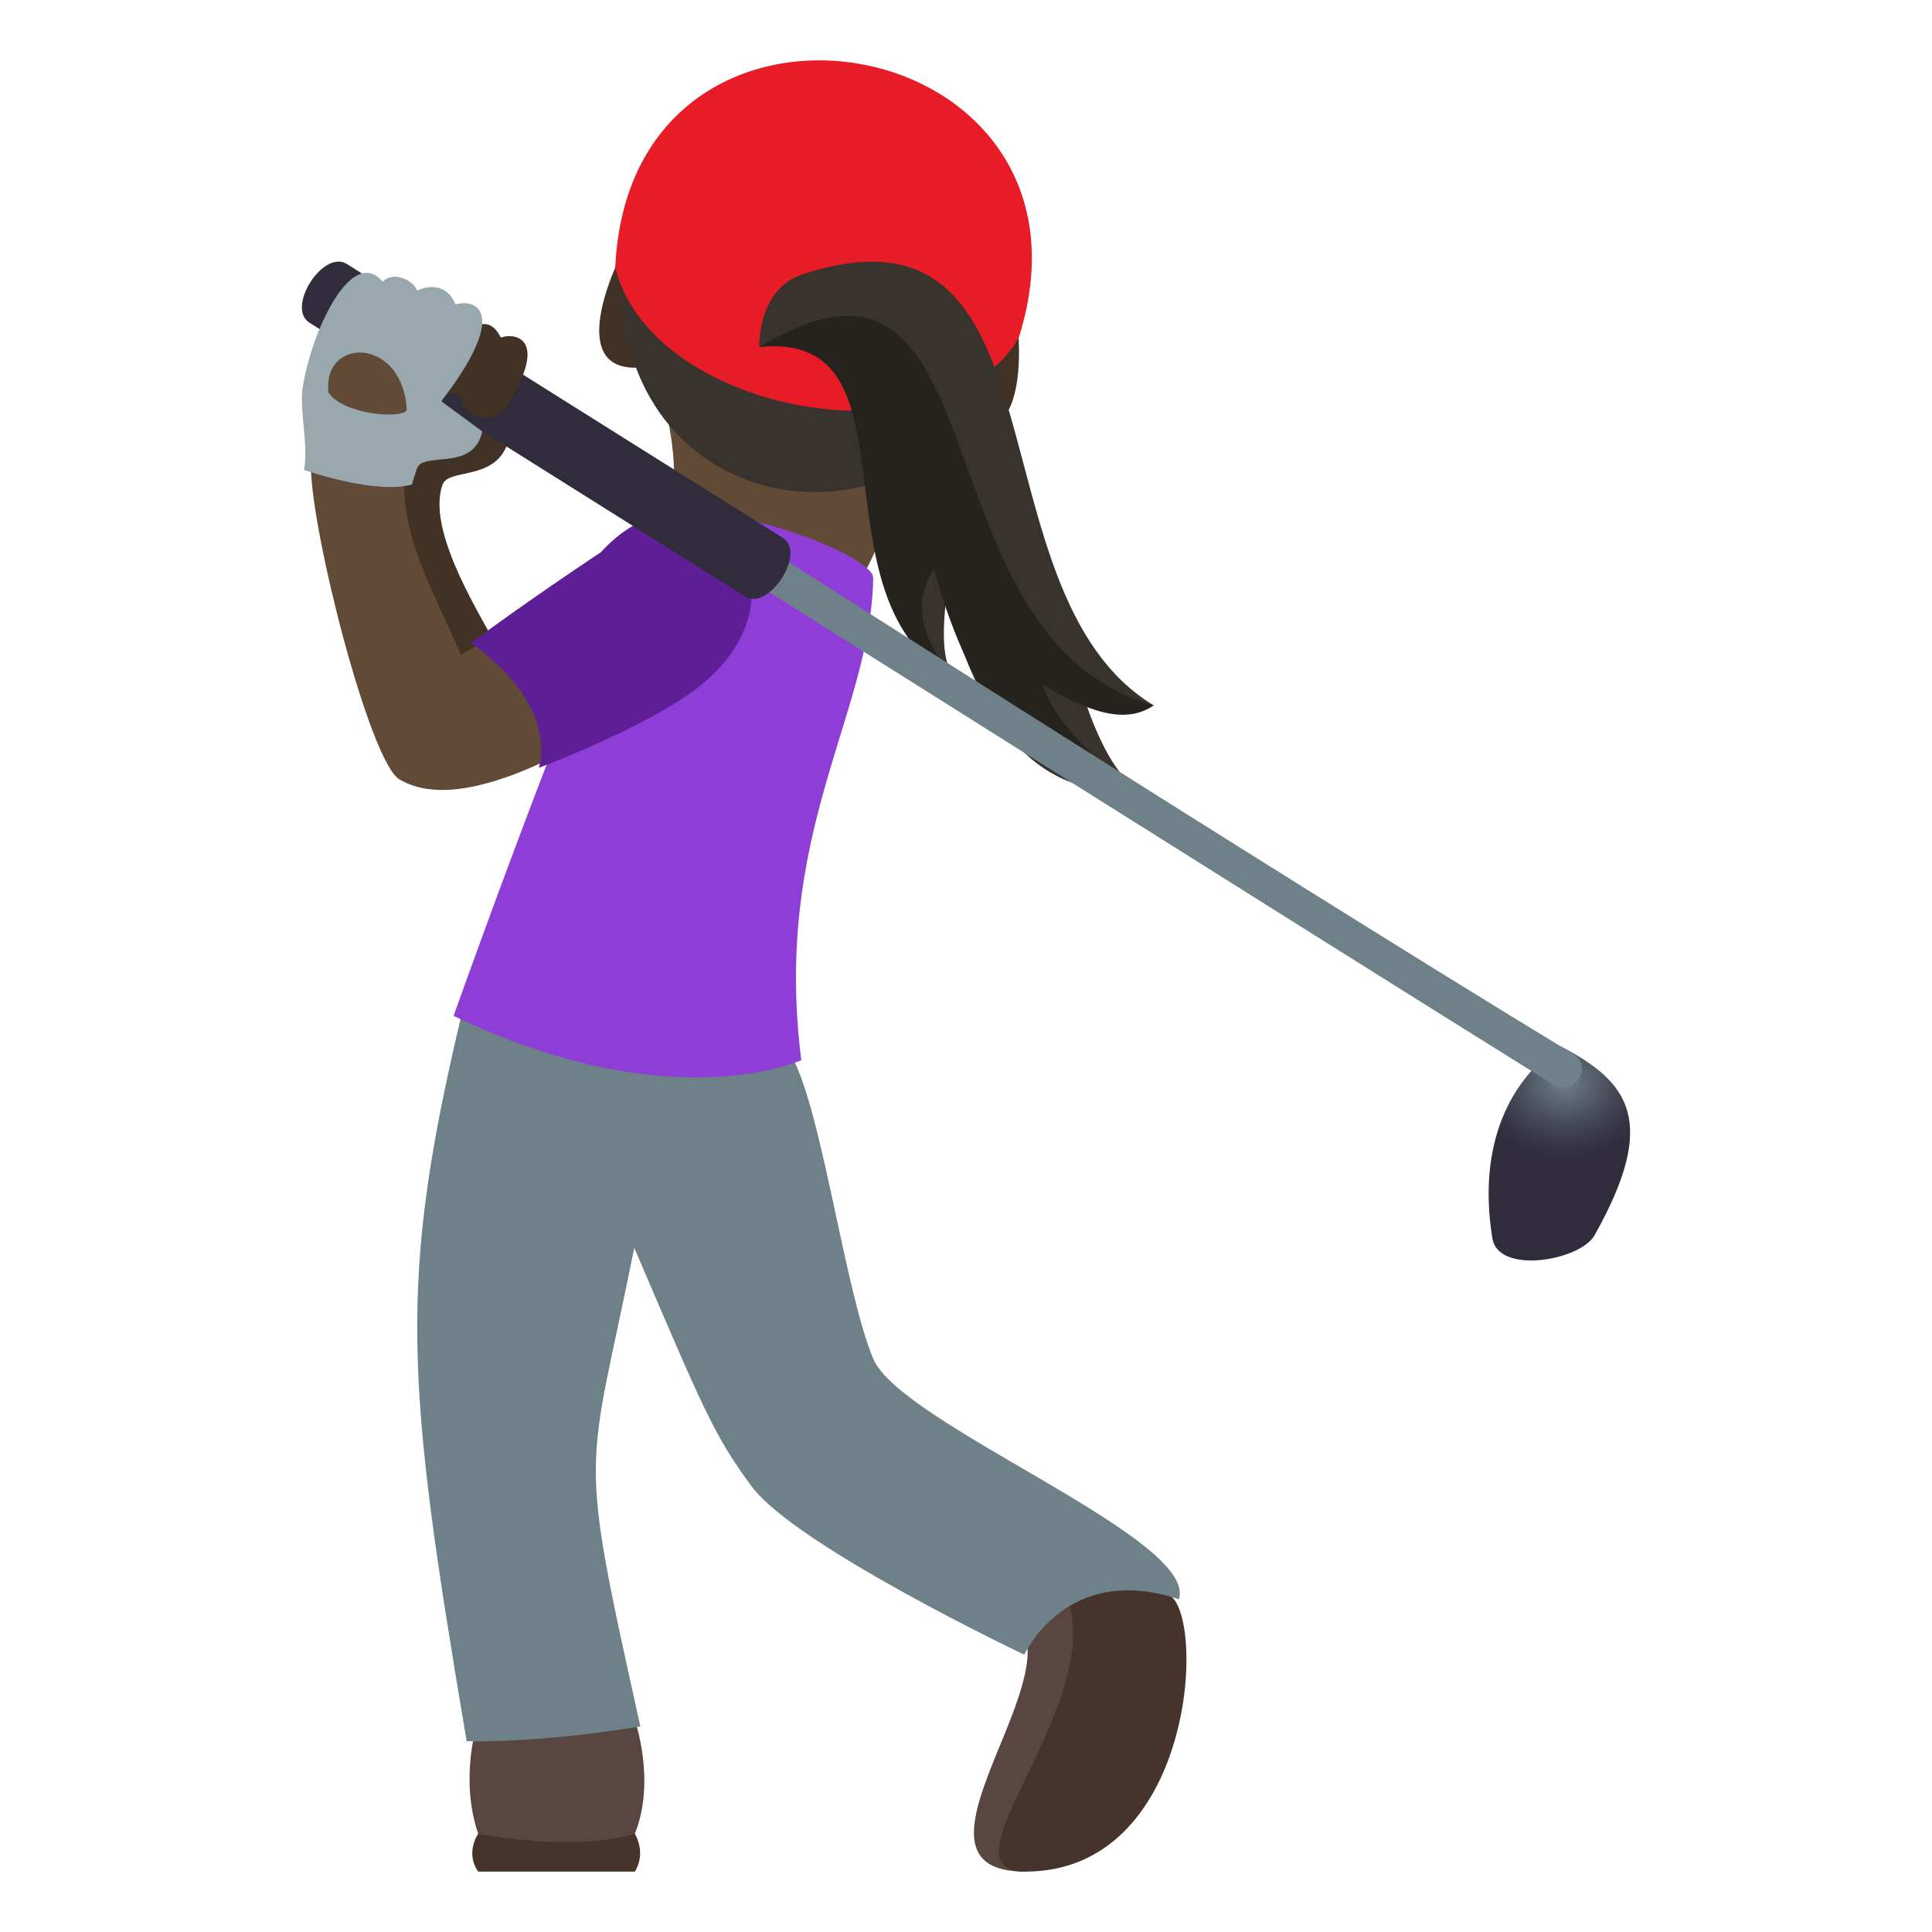 <svg enable-background="new 0 0 64 64" height="64" viewBox="0 0 64 64" width="64" xmlns="http://www.w3.org/2000/svg" xmlns:xlink="http://www.w3.org/1999/xlink"><radialGradient id="a" cx="52.359" cy="35.876" gradientTransform="matrix(1.006 0 0 .84 -.845 5.738)" gradientUnits="userSpaceOnUse" r="3.1"><stop offset="0" stop-color="#6e8189"/><stop offset=".173" stop-color="#5f6d77"/><stop offset=".525" stop-color="#464a56"/><stop offset=".814" stop-color="#363442"/><stop offset="1" stop-color="#302c3b"/></radialGradient><path d="m21.584 12.18c2.04 5.063-1.268 6.449 3.433 8.412 4.992-.105 3.101-3.156 6.484-6.672-1.501-1.947-6.745-2.957-9.917-1.74z" fill="#614a36"/><path d="m33.598 10.287s-2.835 3.211-1.898 3.68c2.814 1.412 1.933-4.287 1.898-3.68z" fill="#423225"/><path d="m20.831 8.061s1.556 3.977.513 4.1c-3.134.374-.335-4.684-.513-4.1z" fill="#423225"/><path d="m20.663 8.381c-.485 4.354 2.003 7.266 5.211 7.826 3.205.559 6.718-1.307 7.771-5.563 1.023-4.156-12.507-6.517-12.982-2.263z" fill="#38332d"/><path d="m33.746 11.191c3.266-10.305-12.873-13.119-13.365-2.33 1.203 4.872 10.877 6.573 13.365 2.33z" fill="#e81c27"/><path d="m37.854 26.155c-.699-.162-1.393-1.402-1.924-2.973.66.258 1.418.354 2.289.186-6.197-3.748-2.631-17.234-11.631-14.281-1.515.498-1.435 2.408-1.435 2.408 6.533-.883 1.52 8.408 6.552 11.063-.496-.492-.496-1.521-.363-2.738.965 3.495 2.623 6.808 6.512 6.335z" fill="#38332d"/><path d="m37.854 26.155c-.699-.162-2.795-1.912-3.326-3.482 1.807 1.088 2.867 1.246 3.691.695-8.068-2.277-4.809-16.848-13.065-11.873 5.529-.563 1.52 8.408 6.552 11.063-1.443-1.563-1.342-2.885-.771-3.709.964 3.494 3.03 7.779 6.919 7.306z" fill="#26221e"/><path d="m52.818 40.924c-.467.83-3.184 1.314-3.381.096-.516-3.17.643-5.314 2.246-6.367 2.296 1.189 3.262 2.492 1.135 6.271z" fill="url(#a)"/><path d="m16.859 14.541c.321-1.275-1.272-1.809-1.692-.623-3.371-.115-2.733 2.395-3.298 2.662.315 1.951 2.137 8.666 2.736 9.023 2.432 1.447 2.542-2.945 1.747-4.385-.724-1.314-2.184-3.748-1.695-5.158.202-.581 1.842-.083 2.202-1.519z" fill="#423225"/><path d="m21.029 60.744s.396.625 0 1.256h-5.188c-.443-.627 0-1.256 0-1.256z" fill="#45332c"/><path d="m21.029 56.977s.71 2.023 0 3.768c0 0-1.655.629-5.188 0-.646-1.893 0-3.768 0-3.768z" fill="#594640"/><path d="m38.777 52.863c.387 1.111-.516 8.25-4.818 9.137-4.259 0 .969-5.764-.053-7.988 0 0 1.004-3.782 4.871-1.149z" fill="#594640"/><path d="m38.777 52.863c1.174.899.709 9.137-4.818 9.137-2.906 0 2.473-5.311 1.459-8.863 0 0-.508-2.907 3.359-.274z" fill="#45332c"/><path d="m25.996 34.653c-3.021-1.824-10.66-1.235-10.66-1.235-2.17 9.059-1.901 12.277.122 24.26 0 0 2.192.094 5.756-.486-2.109-9.486-1.759-8.111-.203-15.855 2.27 5.297 2.632 6.211 3.892 7.906 1.483 1.988 9.029 5.572 9.029 5.572s1.387-3.082 5.119-1.836c.666-2.006-9.195-5.783-10.121-7.961-1.017-2.418-1.797-9.085-2.934-10.365z" fill="#6e8189"/><path d="m26.543 35.12s-4.313 1.991-11.518-1.468c2.606-7.266 4.329-11.59 6.308-16.342 1.908-1.141 7.593 1.037 7.593 1.828-.074 4.555-3.338 8.39-2.383 15.982z" fill="#8e3ed6"/><path d="m10.3 15.488c-.002-.229 2.383.338 3.092.137-.136 2.23.994 3.949 1.869 6.068 3.982-2.467 8.938-.344 7.276.807-1.919 1.34-6.875 4.766-9.306 3.318-.974-.58-2.902-8.109-2.931-10.33z" fill="#614a36"/><path d="m23.213 22.701c4.038-3.279-.006-8.012-3.316-4.402-2.356 1.561-4.296 2.994-4.296 2.994 2.986 2.15 2.248 4.143 2.248 4.143s3.704-1.387 5.364-2.735z" fill="#5d1e96"/><path d="m52.131 34.926c.652.395-.004 1.422-.652 1.018-7.689-4.783-28.925-18.172-28.925-18.172l.649-1.018s18.611 11.91 28.928 18.172z" fill="#6e8189"/><path d="m11.492 8.746 14.44 9.072c.792.486-.468 2.43-1.244 1.943l-14.438-9.072c-.782-.49.449-2.437 1.242-1.943z" fill="#302c3b"/><path d="m15.196 13.014c.252 1.037 1.256 1.037 1.638.354 1.249-2.002.395-2.377-.245-2.189-.861-1.741-2.779 2.212-1.393 1.835z" fill="#423225"/><path d="m13.815 15.516c-.061.168-.117.355-.172.537-1.201.318-3.372-.42-3.574-.486.159-.803-.158-1.975-.043-2.723.279-1.846 1.627-4.75 2.655-3.506.291-.361 1.015-.09 1.132.289 0 0 .897-.469 1.276.459.734-.213 1.761.309-.471 3.207l1.357.996c-.285 1.352-1.951.649-2.16 1.227z" fill="#99a8ae"/><path d="m10.882 13c-.206-1.859 2.481-1.84 2.593.596-.225.295-2.137.121-2.593-.596z" fill="#614a36"/></svg>